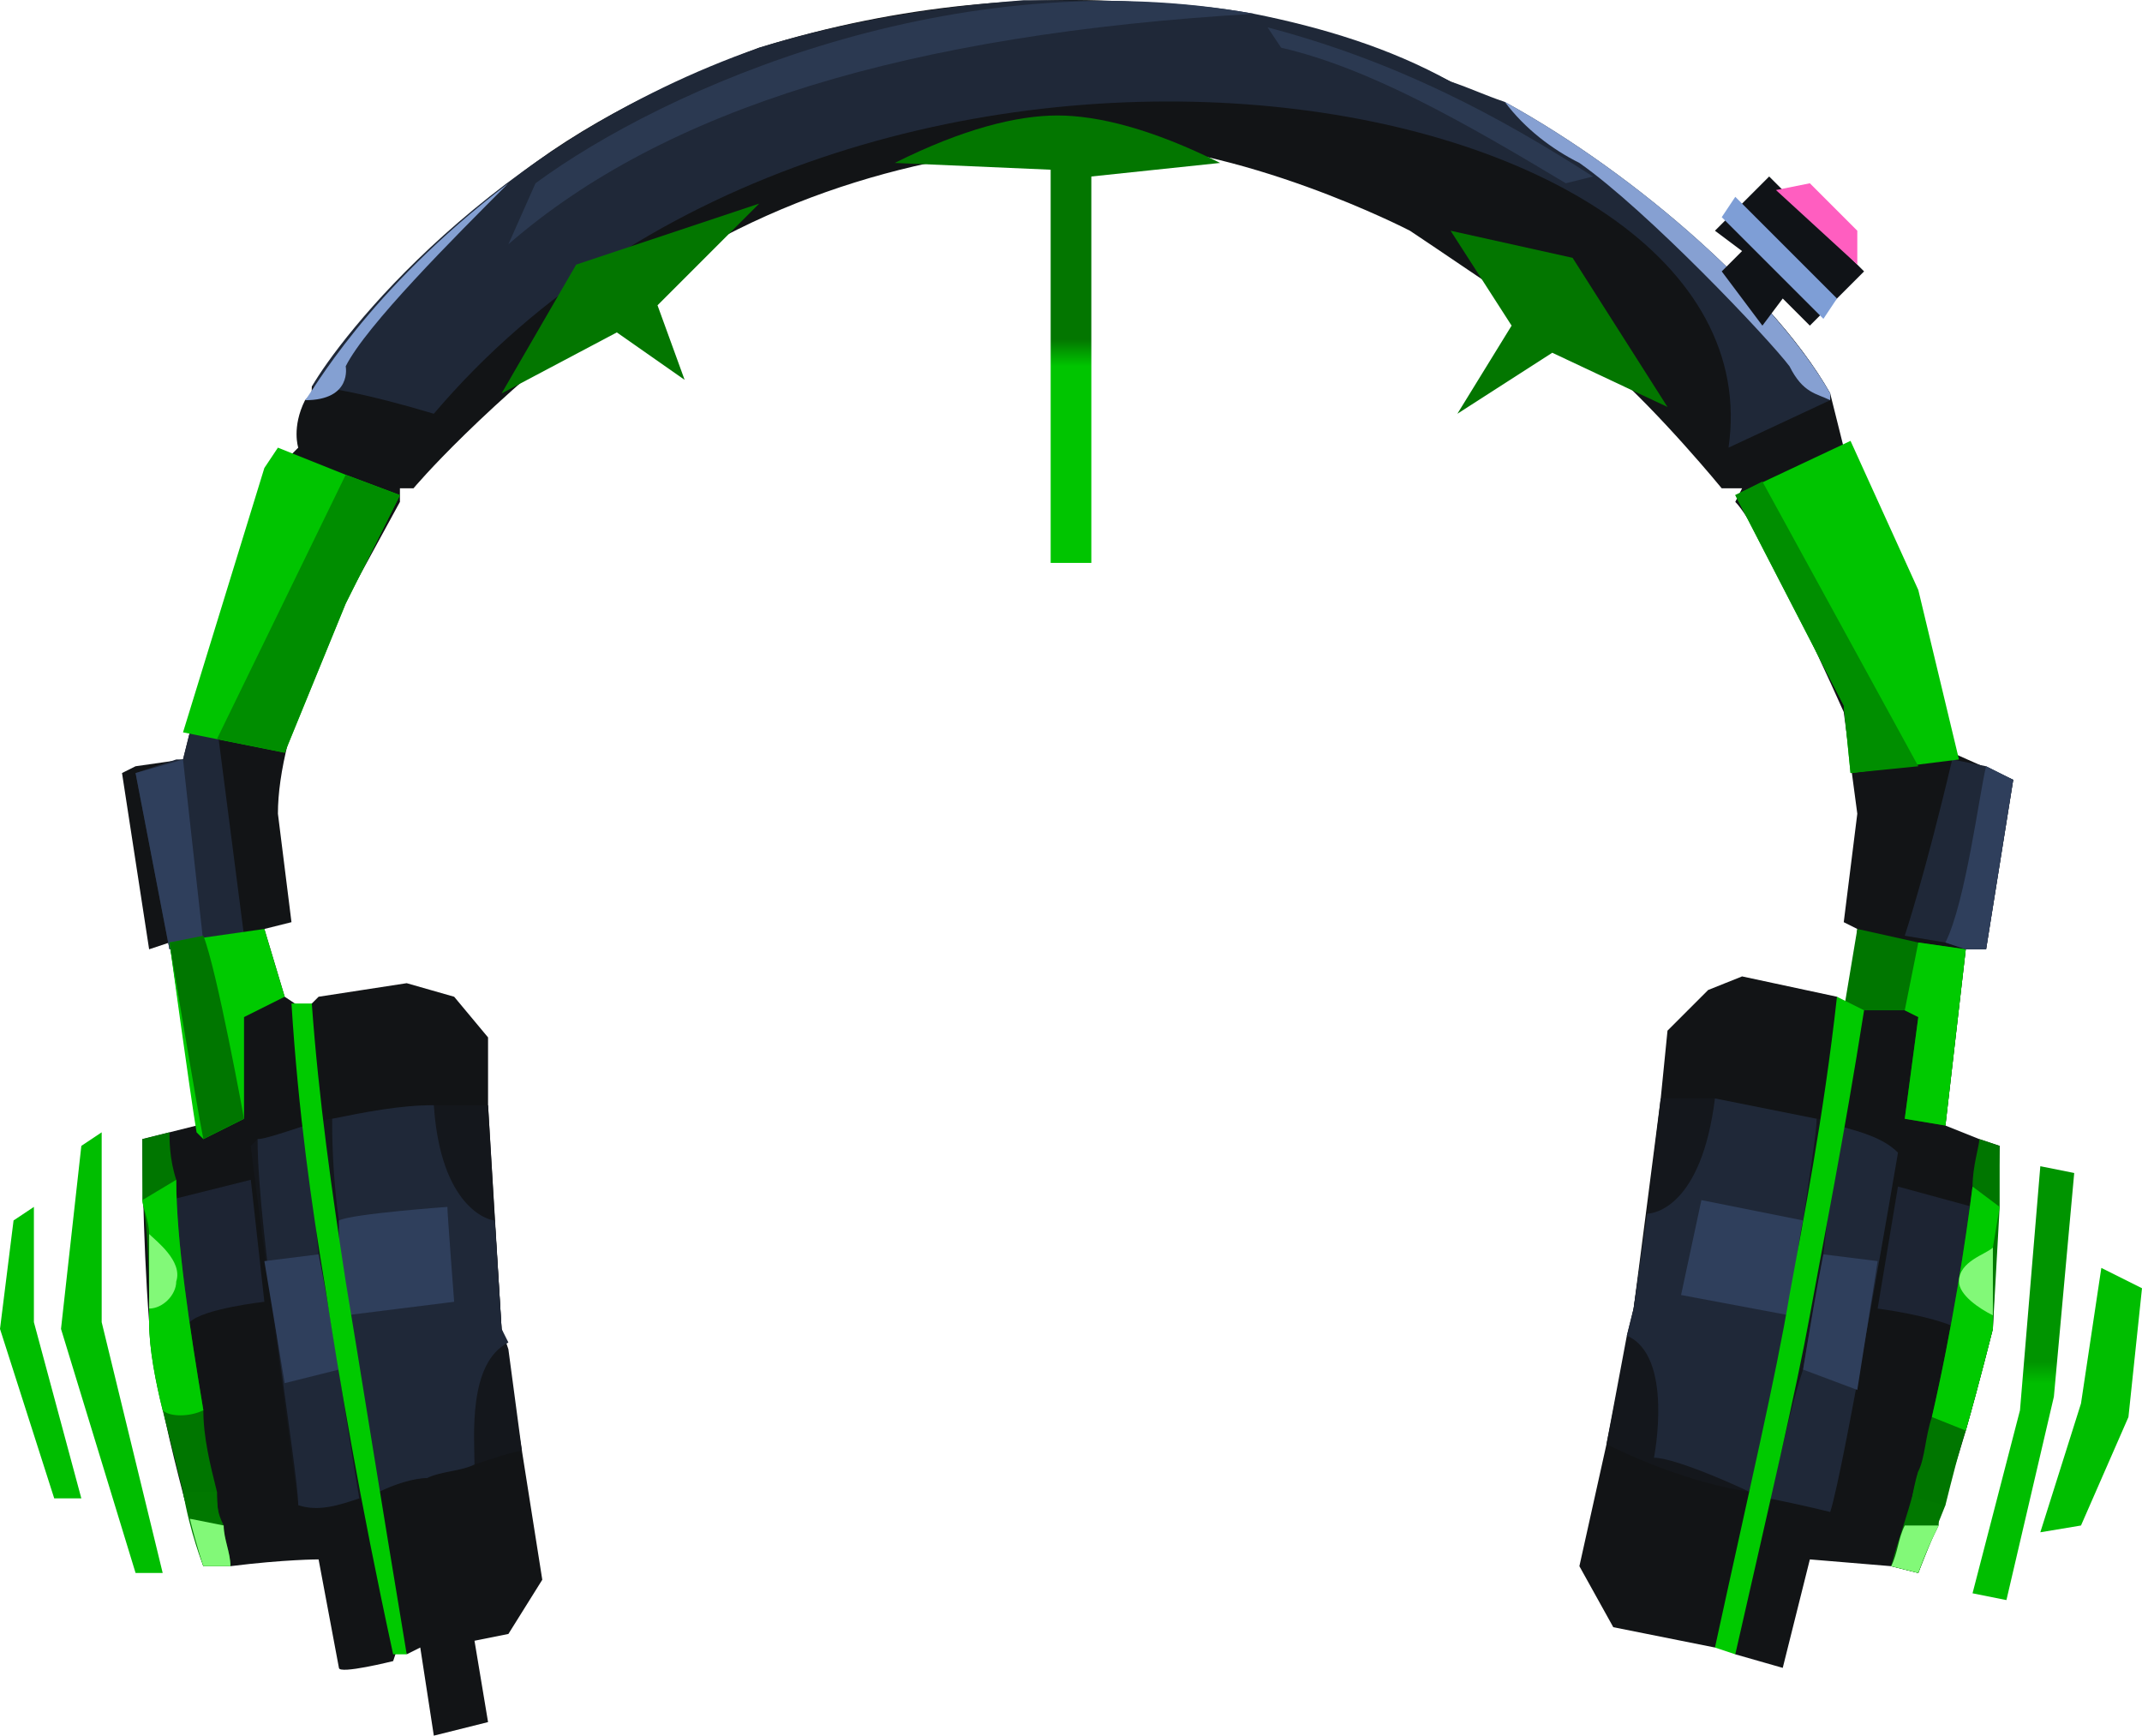 <?xml version="1.0" encoding="UTF-8" standalone="no"?>
<svg
   width="316"
   height="256.035"
   viewBox="0 0 316 256.035"
   version="1.1"
   id="svg115"
   sodipodi:docname="cb-layer-1289.svg"
   xmlns:inkscape="http://www.inkscape.org/namespaces/inkscape"
   xmlns:sodipodi="http://sodipodi.sourceforge.net/DTD/sodipodi-0.dtd"
   xmlns="http://www.w3.org/2000/svg"
   xmlns:svg="http://www.w3.org/2000/svg">
  <sodipodi:namedview
     id="namedview117"
     pagecolor="#ffffff"
     bordercolor="#666666"
     borderopacity="1.0"
     inkscape:pageshadow="2"
     inkscape:pageopacity="0.0"
     inkscape:pagecheckerboard="0" />
  <defs
     id="defs12">
    <linearGradient
       x1="618.645"
       y1="97.212"
       x2="618.645"
       y2="98.761"
       id="id-104735"
       gradientTransform="scale(0.484,2.066)"
       gradientUnits="userSpaceOnUse">
      <stop
         stop-color="#009400"
         offset="0%"
         id="stop2" />
      <stop
         stop-color="#00BE00"
         offset="100%"
         id="stop4" />
    </linearGradient>
    <linearGradient
       x1="189.727"
       y1="46.017"
       x2="189.727"
       y2="42.64"
       id="id-104736"
       gradientTransform="scale(0.853,1.173)"
       gradientUnits="userSpaceOnUse">
      <stop
         stop-color="#00C500"
         offset="0%"
         id="stop7" />
      <stop
         stop-color="#037600"
         offset="100%"
         id="stop9" />
    </linearGradient>
  </defs>
  <g
     transform="translate(-1,0.035)"
     id="id-104737">
    <path
       d="m 293,168 3,1 -1,27 c 0,0 -2,8 -4,15 -2,7 -7,21 -7,21 l -4,-1 -12,-1 -4,16 -7,-2 -2,-2 -1,1 -15,-3 -5,-9 4,-18 4,-20 4,-31 1,-10 6,-6 5,-2 14,3 1,2 h 1 l 1,-12 -2,-1 2,-16 -2,-15 c 0,0 -12,-27 -16,-31 l 1,-2 h -3 c 0,0 -9,-11 -17,-18 -8,-6 -29,-20 -29,-20 0,0 -25,-13 -47,-13 -23,1 -47,7 -69,23 C 72,60 62,72 62,72 h -2 v 2 L 48,96 c -4,10 -6,18 -6,24 l 2,16 -4,1 3,10 3,2 2,-2 13,-2 7,2 5,6 v 10 l 2,33 3,18 3,19 -5,8 -5,1 2,12 -8,2 -2,-13 -2,1 -1,-2 -1,3 c 0,0 -8,2 -8,1 0,0 -3,-16 -3,-16 0,0 -5,0 -13,1 h -4 c 0,0 -7,-23 -8,-36 -1,-13 -1,-27 -1,-27 l 4,-1 4,-1 -4,-27 -3,1 -4,-26 2,-1 7,-1 1,-4 v -1 0 c 0,0 8,-30 13,-38 v 0 l 3,-3 c 0,0 -1,-3 1,-7 1,-1 1,-1 1,-2 0,0 0,0 0,0 3,-4 12,-17 29,-30 11,-9 24,-15 37,-20 42,-13 80,-6 102,5 23,10 47,30 56,46 v 0 l 2,8 c 0,0 0,0 0,1 2,3 10,19 14,35 1,3 2,6 2,9 l 9,4 -4,25 h -3 l -3,26 z"
       fill="#121416"
       id="id-104738" />
    <path
       d="m 281,170 c 0,0 -8,47 -10,53 0,0 -4,-1 -9,-2 -1,0 -2,0 -3,-1 v 0 c -7,-1 -15,-4 -21,-7 l 3,-16 1,-4 2,-14 2,-17 c 1,0 4,0 8,0 5,1 10,2 15,3 1,0 2,1 3,1 4,1 7,2 9,4 z"
       fill="#14171c"
       id="path15" />
    <path
       d="m 281,170 c 0,0 -8,47 -10,53 0,0 -4,-1 -9,-2 2,-7 3,-13 5,-19 1,-6 2,-12 3,-17 1,-9 2,-16 2,-19 4,1 7,2 9,4 z"
       fill="#1f2838"
       id="path17" />
    <path
       d="m 278,186 -3,19 -8,-3 c 1,-6 2,-12 3,-17 z"
       fill="#2f3f5c"
       id="path19" />
    <path
       d="m 269,165 c 0,2 -1,8 -2,15 -1,4 -1,9 -2,14 -2,10 -4,21 -6,26 -2,-1 -11,-5 -14,-5 0,0 3,-15 -4,-18 l 1,-4 2,-14 c 1,0 8,-1 10,-17 5,1 10,2 15,3 z"
       fill="#1f2838"
       id="path21" />
    <path
       d="m 267,180 c -1,4 -1,9 -2,14 l -16,-3 3,-14 z"
       fill="#2f3f5c"
       id="path23" />
    <path
       d="m 281,175 -3,18 c 0,0 8,1 12,3 3,3 2,-18 2,-18 z"
       fill="#1d2433"
       id="path25" />
    <path
       d="m 296,169 v 9 l -1,18 c 0,0 -2,8 -4,15 0,0 0,0 0,0 -1,3 -2,7 -3,11 -2,5 -4,10 -4,10 l -4,-1 c 1,-4 3,-9 4,-14 1,-2 1,-5 2,-8 3,-13 5,-26 6,-34 0,-3 1,-6 1,-7 z"
       fill="#007600"
       id="path27" />
    <path
       d="m 296,178 -1,6 v 10 2 c 0,0 -2,8 -4,15 l -5,-2 c 3,-13 5,-26 6,-34 z"
       fill="#00ca00"
       id="path29" />
    <path
       d="m 295,184 v 10 c -2,-1 -5,-3 -5,-5 0,-3 4,-4 5,-5 z"
       fill="#82f978"
       id="path31" />
    <path
       d="m 288,222 c -1,1 -1,2 -1,3 -2,4 -3,7 -3,7 l -4,-1 c 1,-2 1,-4 2,-6 1,-2 1,-5 2,-8 v 4 z"
       fill="#017800"
       id="path33" />
    <path
       d="m 287,225 c -2,4 -3,7 -3,7 l -4,-1 c 1,-2 1,-4 2,-6 z"
       fill="#82f978"
       id="path35" />
    <polygon
       points="284,150 282,149 273,149 275,137 284,139 291,140 288,166 282,165 "
       fill="#007600"
       id="polygon37" />
    <polygon
       points="282,165 284,150 282,149 284,139 291,140 288,166 "
       fill="#00ca00"
       id="polygon39" />
    <path
       d="m 298,115 -4,25 h -3 l -3,-1 -6,-1 c 0,0 3,-9 7,-26 l 5,1 z"
       fill="#1f2838"
       id="path41" />
    <path
       d="m 298,115 -4,25 h -3 l -3,-1 c 3,-6 5,-22 6,-26 z"
       fill="#2f3f5c"
       id="path43" />
    <path
       d="m 287,102 v 0 l -3,1 -6,2 C 273,91 264,72 264,72 l 9,-5 c 0,0 0,0 0,0 2,4 9,17 13,31 1,2 1,3 1,4 z"
       fill="#1f2838"
       id="path45" />
    <path
       d="m 271,58 v 1 l -15,7 C 264,11 127,-12 65,61 55,58 49,57 47,57 51,50 73,21 113,7 c 13,-4 26,-6 39,-7 11,0 23,0 34,2 10,2 20,5 29,10 3,1 5,2 8,3 20,11 40,29 48,43 z"
       fill="#1f2838"
       id="path47" />
    <path
       d="m 271,58 v 1 c -2,-1 -4,-1 -6,-5 -3,-4 -21,-23 -31,-30 -4,-2 -8,-5 -11,-9 20,11 40,29 48,43 z"
       fill="#86a0d2"
       id="path49" />
    <path
       d="M 236,26 C 222,17 207,9 188,4 l 2,3 c 13,3 27,11 42,20 z"
       fill="#2b3951"
       id="path51" />
    <path
       d="m 289,112 c 0,0 -2,1 -4,-4 0,-1 0,-3 -1,-5 -3,-8 -8,-22 -9,-26 -2,-4 -2,-8 -2,-10 2,4 8,14 13,31 2,6 3,14 3,14 z"
       fill="#8ba6d6"
       id="path53" />
    <path
       d="M 186,2 C 135,5 99,16 76,36 l 4,-9 C 99,13 142,-6 186,2 Z"
       fill="#2b3951"
       id="path55" />
    <path
       d="m 52,54 c 0,0 1,5 -6,5 1,-1 9,-16 30,-32 -8,8 -21,21 -24,27 z"
       fill="#84a0d2"
       id="path57" />
    <path
       d="m 53,77 -16,29 -8,1 v 1 -1 c 0,0 8,-30 13,-38 1,1 1,1 1,2 2,1 5,3 10,6 z"
       fill="#1f2838"
       id="path59" />
    <path
       d="m 44,71 c 0,0 -9,31 -10,31 -1,3 -2,5 -5,6 v -1 c 0,0 8,-30 13,-38 1,1 1,1 2,2 z"
       fill="#84a0d2"
       id="path61" />
    <polygon
       points="26,140 21,114 27,112 28,112 29,108 33,107 37,138 31,139 "
       fill="#1f2838"
       id="polygon63" />
    <polygon
       points="28,112 31,139 26,140 21,114 "
       fill="#2f3f5c"
       id="polygon65" />
    <path
       d="m 37,150 v 15 c 0,0 -6,3 -6,3 0,0 0,0 -1,-1 -1,-6 -4,-28 -4,-28 l 7,-1 7,-1 3,10 z"
       fill="#00ca00"
       id="path67" />
    <path
       d="m 37,165 c -2,1 -4,2 -6,3 -1,-5 -5,-29 -5,-29 l 5,-1 c 2,5 6,27 6,27 z"
       fill="#007600"
       id="path69" />
    <path
       d="m 78,214 c -1,0 -4,1 -7,2 -2,1 -5,1 -7,2 -2,0 -5,1 -7,2 l -3,1 c -3,1 -6,2 -9,1 0,0 0,0 0,0 0,0 -7,-52 -7,-53 0,0 0,0 1,-1 1,0 4,-1 7,-2 1,0 3,-1 4,-1 5,-1 10,-2 15,-2 3,0 6,0 8,0 l 1,17 1,16 1,3 z"
       fill="#14171c"
       id="path71" />
    <path
       d="m 71,216 c -2,1 -5,1 -7,2 -2,0 -5,1 -7,2 -2,-6 -4,-16 -5,-26 -1,-5 -1,-10 -1,-14 -1,-7 -1,-13 -1,-15 5,-1 10,-2 15,-2 1,15 8,17 9,17 l 1,16 1,2 c -6,3 -5,14 -5,18 z"
       fill="#1f2838"
       id="path73" />
    <path
       d="m 54,221 c -3,1 -6,2 -9,1 0,-5 -6,-40 -6,-54 1,0 4,-1 7,-2 1,3 1,10 2,19 1,5 2,11 3,17 1,7 2,13 3,19 z"
       fill="#1f2838"
       id="path75" />
    <path
       d="m 68,192 -16,2 c -1,-5 -1,-10 -1,-14 2,-1 16,-2 16,-2 0,1 1,14 1,14 z"
       fill="#2f3f5c"
       id="path77" />
    <path
       d="m 51,202 -8,2 -3,-18 8,-1 c 1,5 2,11 3,17 z"
       fill="#2f3f5c"
       id="path79" />
    <path
       d="m 26,177 12,-3 2,18 c 0,0 -9,1 -11,3 -3,3 -3,-18 -3,-18 z"
       fill="#1d2433"
       id="path81" />
    <path
       d="m 35,231 h -4 c 0,0 -2,-5 -3,-11 -1,-4 -2,-8 -3,-12 -1,-4 -2,-9 -2,-13 0,-6 0,-13 -1,-18 0,-6 0,-9 0,-9 l 4,-1 c 0,1 0,4 1,7 0,9 2,22 4,34 0,4 1,8 2,12 0,4 1,7 2,11 z"
       fill="#007600"
       id="path83" />
    <path
       d="m 31,208 c -2,1 -5,1 -6,0 -1,-4 -2,-9 -2,-13 v -2 c 0,-3 0,-7 0,-11 0,-2 -1,-4 -1,-5 l 5,-3 c 0,9 2,22 4,34 z"
       fill="#00ca00"
       id="path85" />
    <path
       d="m 27,189 c 0,2 -2,4 -4,4 0,-3 0,-7 0,-11 1,1 5,4 4,7 z"
       fill="#82f978"
       id="path87" />
    <path
       d="m 35,231 h -4 c 0,0 -1,-3 -2,-7 0,-1 -1,-3 -1,-4 h 5 c 0,2 0,3 1,5 0,2 1,4 1,6 z"
       fill="#017800"
       id="path89" />
    <path
       d="m 35,231 h -4 c 0,0 -1,-3 -2,-7 l 5,1 c 0,2 1,4 1,6 z"
       fill="#82f978"
       id="path91" />
    <polygon
       points="6,195 13,221 9,221 1,196 3,180 6,178 "
       fill="#00be00"
       id="id-104778" />
    <polygon
       points="16,195 25,232 21,232 10,196 13,169 16,167 "
       fill="#00be00"
       id="polygon94" />
    <polygon
       points="304,206 297,236 292,235 299,208 302,172 307,173 "
       fill="url(#id-104735)"
       id="polygon96"
       style="fill:url(#id-104735)" />
    <polygon
       points="315,209 308,225 302,226 308,207 311,187 317,190 "
       fill="#00be00"
       id="polygon98" />
    <path
       d="m 133,24 23,1 v 58 h 6 V 26 l 19,-2 c -10,-5 -18,-7 -24,-7 -6,0 -14,2 -24,7 z"
       fill="url(#id-104736)"
       id="id-104782"
       style="fill:url(#id-104736)" />
    <polygon
       points="102,56 98,45 113,30 86,39 75,58 92,49 "
       fill="#037600"
       id="id-104783" />
    <polygon
       points="247,60 233,38 215,34 224,48 216,61 230,52 "
       fill="#037600"
       id="id-104784" />
    <polygon
       points="254,34 262,26 276,40 268,48 264,44 261,48 255,40 258,37 "
       fill="#101317"
       id="id-104785" />
    <polygon
       points="272,44 257,29 255,32 270,47 "
       fill="#7e9ed6"
       id="id-104786" />
    <polygon
       points="275,34 275,39 263,28 268,27 "
       fill="#ff5ec0"
       id="id-104787" />
    <path
       d="m 254,243 3,1 c 5,-22 9,-39 11,-50 2,-11 5,-26 8,-45 l -4,-2 c -2,18 -5,33 -7,44 -2,12 -6,29 -11,52 z"
       fill="#00ca00"
       id="id-104788" />
    <path
       d="m 47,148 h -3 c 1,16 3,30 5,42 2,13 5,31 10,54 h 2 c -4,-24 -7,-43 -9,-55 -2,-13 -4,-27 -5,-41 z"
       fill="#00ca00"
       id="id-104789" />
    <polygon
       points="274,114 290,112 284,87 274,65 257,73 273,104 "
       fill="#00c400"
       id="id-104790" />
    <polygon
       points="43,111 52,89 60,73 52,70 42,66 40,69 28,108 33,109 "
       fill="#00c400"
       id="id-104791" />
    <polygon
       points="274,114 284,113 261,71 257,73 273,104 "
       fill="#008e00"
       id="polygon110" />
    <polygon
       points="52,89 60,73 52,70 33,109 43,111 "
       fill="#008d00"
       id="polygon112" />
  </g>
</svg>
